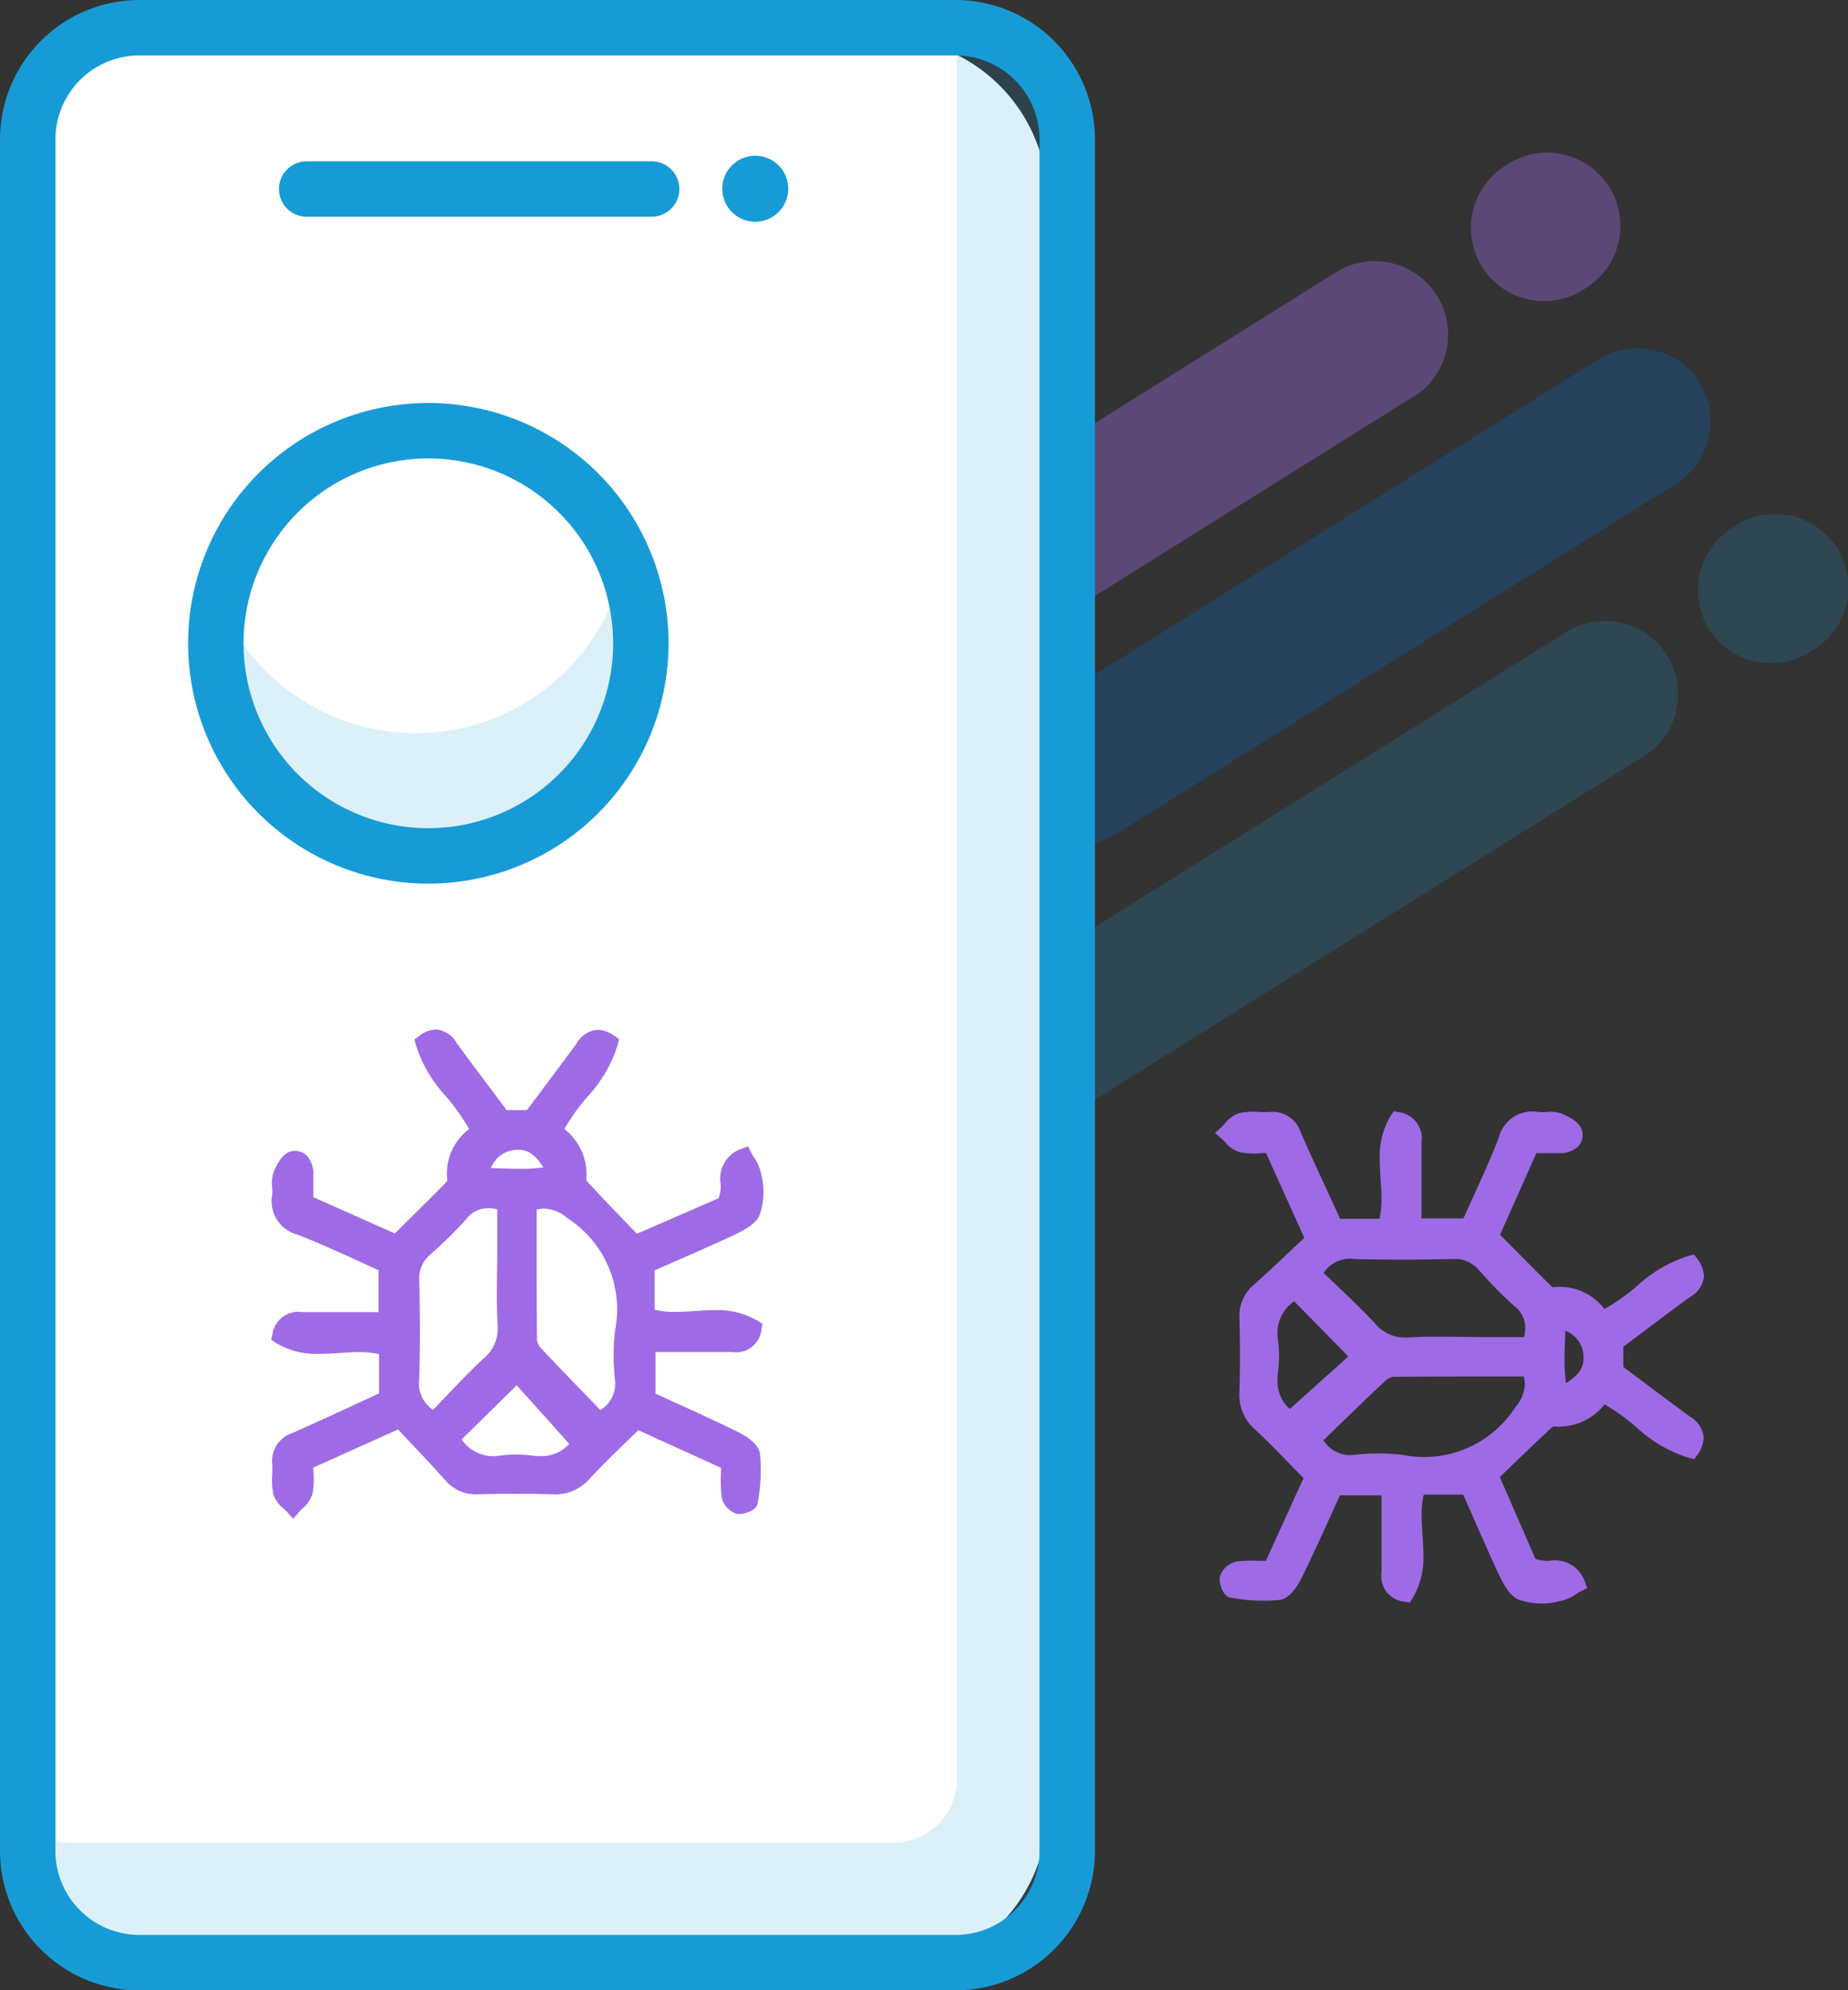<svg id="test" xmlns="http://www.w3.org/2000/svg" xmlns:xlink="http://www.w3.org/1999/xlink" width="66.701" height="71.81" viewBox="0 0 66.701 71.81">
  <rect x="0" y="0" width="66.701" height="71.81" fill="#333333" stroke="none"/>
  <defs>
    <clipPath id="clip-path">
      <rect id="Rectangle_11015" data-name="Rectangle 11015" width="66.701" height="71.81" fill="none"/>
    </clipPath>
    <clipPath id="clip-path-3">
      <rect id="Rectangle_11011" data-name="Rectangle 11011" width="60.383" height="47.722" transform="translate(6.317 5.495)" fill="none"/>
    </clipPath>
    <clipPath id="clip-path-4">
      <rect id="Rectangle_11005" data-name="Rectangle 11005" width="25.557" height="17.967" transform="translate(36.208 12.547)" fill="none"/>
    </clipPath>
    <clipPath id="clip-path-5">
      <path id="Path_3657" data-name="Path 3657" d="M60.512,17.437,40.239,30.119a2.642,2.642,0,0,1-2.809-4.475L57.7,12.962a2.642,2.642,0,0,1,2.841,4.455l-.031.02" fill="none"/>
    </clipPath>
    <linearGradient id="linear-gradient" x1="-2.062" y1="2.391" x2="-2.01" y2="2.391" gradientUnits="objectBoundingBox">
      <stop offset="0" stop-color="#179bd6"/>
      <stop offset="1" stop-color="#0e65bb"/>
    </linearGradient>
    <clipPath id="clip-path-6">
      <rect id="Rectangle_11007" data-name="Rectangle 11007" width="18.85" height="13.801" transform="translate(15.813 29.562)" fill="none"/>
    </clipPath>
    <clipPath id="clip-path-7">
      <path id="Path_3658" data-name="Path 3658" d="M33.42,34.452,19.864,42.959a2.646,2.646,0,1,1-2.809-4.485l13.545-8.5a2.642,2.642,0,1,1,2.841,4.455l-.031.02Z" fill="none"/>
    </clipPath>
    <linearGradient id="linear-gradient-2" x1="-1.199" y1="2.283" x2="-1.132" y2="2.283" xlink:href="#linear-gradient"/>
    <clipPath id="clip-path-8">
      <rect id="Rectangle_11008" data-name="Rectangle 11008" width="25.557" height="17.967" transform="translate(35.001 22.41)" fill="none"/>
    </clipPath>
    <clipPath id="clip-path-9">
      <rect id="Rectangle_11009" data-name="Rectangle 11009" width="18.85" height="13.792" transform="translate(14.626 39.425)" fill="none"/>
    </clipPath>
    <clipPath id="clip-path-10">
      <rect id="Rectangle_11010" data-name="Rectangle 11010" width="5.406" height="5.363" transform="translate(61.295 18.556)" fill="none"/>
    </clipPath>
    <clipPath id="clip-path-11">
      <rect id="Rectangle_11012" data-name="Rectangle 11012" width="37.18" height="70.58" transform="translate(0.69 0.31)" fill="none"/>
    </clipPath>
    <clipPath id="clip-path-12">
      <rect id="Rectangle_11013" data-name="Rectangle 11013" width="15.341" height="9.67" transform="translate(7.329 20.76)" fill="none"/>
    </clipPath>
  </defs>
  <g id="Group_3348" data-name="Group 3348" clip-path="url(#clip-path)">
    <g id="Group_3347" data-name="Group 3347">
      <g id="Group_3346" data-name="Group 3346" clip-path="url(#clip-path)">
        <g id="Group_3339" data-name="Group 3339" opacity="0.38">
          <g id="Group_3338" data-name="Group 3338">
            <g id="Group_3337" data-name="Group 3337" clip-path="url(#clip-path-3)">
              <g id="Group_3322" data-name="Group 3322" opacity="0.8" style="isolation: isolate">
                <g id="Group_3321" data-name="Group 3321">
                  <g id="Group_3320" data-name="Group 3320" clip-path="url(#clip-path-4)">
                    <g id="Group_3319" data-name="Group 3319">
                      <g id="Group_3318" data-name="Group 3318" clip-path="url(#clip-path-5)">
                        <rect id="Rectangle_11004" data-name="Rectangle 11004" width="19.12" height="26.584" transform="translate(35.548 30.881) rotate(-89.097)" fill="url(#linear-gradient)"/>
                      </g>
                    </g>
                  </g>
                </g>
              </g>
              <g id="Group_3327" data-name="Group 3327" opacity="0.8" style="isolation: isolate">
                <g id="Group_3326" data-name="Group 3326">
                  <g id="Group_3325" data-name="Group 3325" clip-path="url(#clip-path-6)">
                    <g id="Group_3324" data-name="Group 3324">
                      <g id="Group_3323" data-name="Group 3323" clip-path="url(#clip-path-7)">
                        <rect id="Rectangle_11006" data-name="Rectangle 11006" width="14.85" height="19.819" transform="translate(15.212 43.731) rotate(-89.097)" fill="url(#linear-gradient-2)"/>
                      </g>
                    </g>
                  </g>
                </g>
              </g>
              <path id="Path_3659" data-name="Path 3659" d="M51.141,14.229,30.869,26.911a2.642,2.642,0,1,1-2.841-4.455l.031-.02L48.331,9.754a2.65,2.65,0,0,1,2.81,4.485Z" fill="#9f6ae5"/>
              <path id="Path_3660" data-name="Path 3660" d="M24.05,31.234,10.494,39.751a2.65,2.65,0,1,1-2.81-4.485L21.24,26.759a2.642,2.642,0,0,1,2.81,4.475" fill="#9f6ae5"/>
              <path id="Path_3661" data-name="Path 3661" d="M57.253,10.385l-.121.078a2.642,2.642,0,0,1-2.841-4.455l.031-.02.121-.078a2.642,2.642,0,0,1,2.841,4.455l-.031.02" fill="#9f6ae5"/>
              <g id="Group_3330" data-name="Group 3330" opacity="0.5" style="isolation: isolate">
                <g id="Group_3329" data-name="Group 3329">
                  <g id="Group_3328" data-name="Group 3328" clip-path="url(#clip-path-8)">
                    <path id="Path_3662" data-name="Path 3662" d="M59.336,27.28,39.064,39.962a2.642,2.642,0,1,1-2.841-4.455l.031-.02L56.526,22.805a2.642,2.642,0,0,1,2.81,4.475" fill="#179bd6"/>
                  </g>
                </g>
              </g>
              <g id="Group_3333" data-name="Group 3333" opacity="0.5" style="isolation: isolate">
                <g id="Group_3332" data-name="Group 3332">
                  <g id="Group_3331" data-name="Group 3331" clip-path="url(#clip-path-9)">
                    <path id="Path_3663" data-name="Path 3663" d="M32.245,44.295,18.689,52.8a2.642,2.642,0,1,1-2.841-4.455l.031-.02L29.445,39.82a2.642,2.642,0,0,1,2.81,4.475Z" fill="#179bd6"/>
                  </g>
                </g>
              </g>
              <g id="Group_3336" data-name="Group 3336" opacity="0.5" style="isolation: isolate">
                <g id="Group_3335" data-name="Group 3335">
                  <g id="Group_3334" data-name="Group 3334" clip-path="url(#clip-path-10)">
                    <path id="Path_3664" data-name="Path 3664" d="M65.448,23.445l-.121.079a2.642,2.642,0,0,1-2.81-4.475l.121-.078a2.642,2.642,0,1,1,2.841,4.455l-.031.019" fill="#179bd6"/>
                  </g>
                </g>
              </g>
            </g>
          </g>
        </g>
        <path id="Path_3665" data-name="Path 3665" d="M6.19,1.36H31.91a5.9,5.9,0,0,1,5.9,5.9V65.27a5.9,5.9,0,0,1-5.9,5.9H6.19a5.9,5.9,0,0,1-5.9-5.9V7.26a5.9,5.9,0,0,1,5.9-5.9" fill="#fff"/>
        <g id="Group_3342" data-name="Group 3342" opacity="0.15" style="isolation: isolate">
          <g id="Group_3341" data-name="Group 3341">
            <g id="Group_3340" data-name="Group 3340" clip-path="url(#clip-path-11)">
              <path id="Path_3666" data-name="Path 3666" d="M37.87,5.5v62a2.3,2.3,0,0,1-2.3,2.3L4.95,70.89c-2.38,0-3.48-2.63-4.26-4.75a5.482,5.482,0,0,0,1.91.34H32.24a2.3,2.3,0,0,0,2.3-2.3v-62a5.433,5.433,0,0,0-.3-1.87A5.52,5.52,0,0,1,37.87,5.5" fill="#179bd6"/>
            </g>
          </g>
        </g>
        <path id="Path_3667" data-name="Path 3667" d="M14.76,14.84a7.67,7.67,0,1,1-7.67,7.67,7.67,7.67,0,0,1,7.67-7.67" fill="#fff"/>
        <g id="Group_3345" data-name="Group 3345" opacity="0.15" style="isolation: isolate">
          <g id="Group_3344" data-name="Group 3344">
            <g id="Group_3343" data-name="Group 3343" clip-path="url(#clip-path-12)">
              <path id="Path_3668" data-name="Path 3668" d="M22.67,22.76a7.67,7.67,0,0,1-15.34,0,6.8,6.8,0,0,1,.27-2,7.67,7.67,0,0,0,14.82,0,7.579,7.579,0,0,1,.25,2" fill="#179bd6" fill-rule="evenodd"/>
            </g>
          </g>
        </g>
        <path id="Path_3669" data-name="Path 3669" d="M15.46,14.54a8.67,8.67,0,1,1-8.67,8.67,8.67,8.67,0,0,1,8.67-8.67m0,15.34a6.67,6.67,0,1,0-6.67-6.67,6.67,6.67,0,0,0,6.67,6.67" fill="#179bd6"/>
        <path id="Path_3670" data-name="Path 3670" d="M5.03,0H34.49a5.035,5.035,0,0,1,5.03,5.03V66.78a5.035,5.035,0,0,1-5.03,5.03H5.03A5.035,5.035,0,0,1,0,66.78V5.03A5.035,5.035,0,0,1,5.03,0M34.49,69.81a3.033,3.033,0,0,0,3.03-3.03V5.03A3.033,3.033,0,0,0,34.49,2H5.03A3.033,3.033,0,0,0,2,5.03V66.78a3.033,3.033,0,0,0,3.03,3.03Z" fill="#179bd6"/>
        <path id="Path_3671" data-name="Path 3671" d="M23.52,7.82H11.07a1,1,0,1,1,0-2H23.52a1,1,0,0,1,0,2" fill="#179bd6"/>
        <path id="Path_3672" data-name="Path 3672" d="M27.26,5.62a1.19,1.19,0,1,1-1.19,1.19,1.19,1.19,0,0,1,1.19-1.19" fill="#179bd6"/>
        <path id="Path_3673" data-name="Path 3673" d="M13.933,50.435V48.669c-1.246-.415-2.666.326-3.854-.443.149-.666.556-.631.937-.632h2.9V45.663c-1.007-.447-2.031-.946-3.091-1.354a1,1,0,0,1-.747-1.172,3.353,3.353,0,0,1,.023-.729c.088-.243.274-.588.468-.625.346-.066.492.252.49.6v.977L14.308,44.8c.647-.641,1.3-1.286,1.951-1.939a.423.423,0,0,0,.144-.28,1.843,1.843,0,0,1,.845-1.778c-.543-1.2-1.7-1.955-2-3.2.546-.408.8-.159,1.045.183.61.835,1.236,1.659,1.875,2.514h.98c.622-.832,1.244-1.657,1.856-2.489.243-.33.485-.616,1.063-.217-.286,1.241-1.438,2-2,3.185a1.964,1.964,0,0,1,.85,1.775c-.02.136.177.322.3.457.557.6,1.124,1.184,1.712,1.8l3.188-1.389c.373-.564-.231-1.384.757-1.752a2.478,2.478,0,0,1,.346.715c.172,1.447.128,1.51-1.238,2.131-.864.392-1.735.768-2.611,1.155v1.775c1.262.417,2.678-.322,3.868.432-.112.615-.456.651-.83.65h-3v1.913c1.008.463,2.073.932,3.117,1.445.268.131.635.377.666.609a6.592,6.592,0,0,1-.079,1.689c-.012.089-.327.222-.466.188a.566.566,0,0,1-.347-.387,9.113,9.113,0,0,1-.016-1.18L23,51.307c-.631.623-1.285,1.233-1.892,1.885a1.383,1.383,0,0,1-1.147.478c-.9-.027-1.8-.023-2.7,0a1.194,1.194,0,0,1-1-.434c-.6-.67-1.22-1.314-1.833-1.969L11.051,52.79a4.762,4.762,0,0,1-.02,1.054c-.05.214-.3.381-.456.569-.163-.184-.417-.346-.468-.558a6.546,6.546,0,0,1-.032-1.057.808.808,0,0,1,.582-.868c1.094-.48,2.174-.99,3.273-1.495m7.7.764a1.42,1.42,0,0,0,.81-1.46,7.4,7.4,0,0,1,0-1.709,4.166,4.166,0,0,0-1.807-4.273,1.453,1.453,0,0,0-1.515-.3c0,1.651-.007,3.277.011,4.9a.831.831,0,0,0,.241.49c.742.79,1.5,1.565,2.262,2.353m-5.964-.014c.644-.663,1.263-1.347,1.934-1.975a1.651,1.651,0,0,0,.607-1.417c-.054-.866-.014-1.738-.014-2.608v-1.75a1.311,1.311,0,0,0-1.557.382,14.842,14.842,0,0,1-1.277,1.256,1.392,1.392,0,0,0-.477,1.147c.028,1.168.034,2.337,0,3.5a1.415,1.415,0,0,0,.786,1.459m5.195.889-2.2-2.456L16.333,51.9a1.692,1.692,0,0,0,1.77.858,4.139,4.139,0,0,1,1.055,0,1.619,1.619,0,0,0,1.707-.689M17.323,42.39a11.841,11.841,0,0,0,2.68-.1c-.378-.693-.748-1.146-1.5-1.051-.613.077-.891.491-1.18,1.147" fill="#9f6ae5"/>
        <path id="Path_3674" data-name="Path 3674" d="M10.582,54.795l-.192-.217c-.042-.048-.1-.1-.152-.149a1.1,1.1,0,0,1-.372-.516,2.576,2.576,0,0,1-.04-.712,3.569,3.569,0,0,0,0-.387,1.061,1.061,0,0,1,.731-1.114c.78-.343,1.57-.708,2.334-1.062l.79-.365V48.857a3.1,3.1,0,0,0-.725-.074c-.227,0-.465.016-.7.031s-.483.032-.726.032a2.828,2.828,0,0,1-1.594-.409l-.146-.1.038-.17a.95.95,0,0,1,1.055-.834c.015,0,.03,0,.045.006h2.734V45.825c-.248-.111-.5-.226-.744-.337-.71-.324-1.445-.66-2.187-.946a1.241,1.241,0,0,1-.906-1.433,1.587,1.587,0,0,0,0-.258,1.273,1.273,0,0,1,.04-.528c.06-.167.286-.715.656-.786a.6.6,0,0,1,.555.159.948.948,0,0,1,.232.683v.813l2.941,1.31.314-.311c.5-.492,1.012-1,1.514-1.507a.4.4,0,0,0,.07-.094,2,2,0,0,1,.785-1.854,7.308,7.308,0,0,0-.823-1.167,4.9,4.9,0,0,1-1.109-1.906l-.038-.16.131-.1a1.1,1.1,0,0,1,.648-.261.954.954,0,0,1,.749.5c.433.593.865,1.168,1.323,1.777l.476.634h.729l.463-.618c.434-.579.882-1.178,1.317-1.769a.992.992,0,0,1,.769-.514,1.141,1.141,0,0,1,.638.24l.139.1-.038.165a4.87,4.87,0,0,1-1.122,1.934,7.577,7.577,0,0,0-.814,1.141,2.092,2.092,0,0,1,.793,1.841,1.381,1.381,0,0,0,.187.224l.049.051c.405.435.81.857,1.238,1.3l.351.367,2.952-1.286a1.242,1.242,0,0,0,.069-.52,1.138,1.138,0,0,1,.777-1.271L27,41.36l.1.2c.034.067.076.136.12.208a1.483,1.483,0,0,1,.251.589,2.5,2.5,0,0,1-.075,1.531c-.2.341-.586.529-1.308.857-.6.272-1.212.541-1.8.8l-.659.289v1.423a3.157,3.157,0,0,0,.738.076c.231,0,.472-.016.7-.031s.488-.032.734-.032a2.838,2.838,0,0,1,1.575.4l.142.09-.03.166a.923.923,0,0,1-.978.864q-.042,0-.084-.009H23.658v1.5l.675.307c.755.343,1.535.7,2.3,1.074.224.11.752.409.8.8a6.543,6.543,0,0,1-.072,1.7l-.007.052c-.038.289-.489.411-.662.411a.462.462,0,0,1-.111-.013.8.8,0,0,1-.535-.6,5.436,5.436,0,0,1-.024-.856v-.2L23.038,51.6c-.146.144-.294.287-.438.427-.442.429-.9.873-1.324,1.33a1.64,1.64,0,0,1-1.337.557c-.419-.013-.862-.019-1.316-.019-.436,0-.883.006-1.368.017a1.443,1.443,0,0,1-1.183-.506c-.419-.472-.862-.94-1.29-1.393l-.416-.44L11.307,52.95a1.149,1.149,0,0,0,.007.154,2.862,2.862,0,0,1-.037.8,1.128,1.128,0,0,1-.36.52,1.612,1.612,0,0,0-.148.153Zm12.36-3.786,3.591,1.637v.161c0,.127,0,.249-.006.368a5.066,5.066,0,0,0,.02.779.369.369,0,0,0,.154.175.506.506,0,0,0,.173-.054,6.059,6.059,0,0,0,.069-1.545,1.1,1.1,0,0,0-.528-.418c-.761-.374-1.538-.727-2.289-1.068l-.823-.375-.146-.067V48.28h3.269c.272,0,.437-.014.528-.277a2.466,2.466,0,0,0-1.153-.231c-.229,0-.458.015-.7.031s-.491.032-.738.032a3.327,3.327,0,0,1-1.067-.15l-.171-.057V45.511l.149-.066.809-.356c.591-.259,1.2-.527,1.8-.8s.96-.444,1.083-.654.092-.525.01-1.22a1.116,1.116,0,0,0-.181-.387L26.775,42c-.26.162-.261.383-.262.713a1.46,1.46,0,0,1-.184.853l-.041.062-.068.03-3.187,1.391-.16.07-.121-.126-.471-.493c-.43-.449-.835-.872-1.243-1.309l-.045-.048c-.159-.167-.357-.376-.323-.616a1.713,1.713,0,0,0-.771-1.555l-.137-.125.08-.167a7.093,7.093,0,0,1,.96-1.4,4.891,4.891,0,0,0,.977-1.559.478.478,0,0,0-.2-.061c-.117,0-.211.1-.366.31-.436.593-.885,1.192-1.32,1.772l-.537.718-.075.1h-1.23l-.075-.1-.55-.733c-.459-.611-.892-1.187-1.327-1.783-.155-.213-.249-.292-.345-.292a.46.46,0,0,0-.209.07,4.909,4.909,0,0,0,.965,1.541,6.807,6.807,0,0,1,.973,1.445l.081.179L17.405,41a1.576,1.576,0,0,0-.752,1.545.642.642,0,0,1-.214.493c-.5.507-1.019,1.017-1.517,1.51l-.557.551L10.808,43.52V42.372a.488.488,0,0,0-.087-.327.08.08,0,0,0-.065-.025h-.037a1.052,1.052,0,0,0-.284.466.882.882,0,0,0-.012.324,1.839,1.839,0,0,1,0,.348.753.753,0,0,0,.559.9l.03.006c.756.292,1.5.63,2.215.958.292.133.594.271.887.4l.149.066v2.349h-3.23c-.269,0-.448,0-.556.265a2.465,2.465,0,0,0,1.162.236c.227,0,.464-.016.694-.031s.484-.032.727-.032a3.275,3.275,0,0,1,1.054.149l.171.057v2.107l-.146.067-.934.431c-.766.354-1.559.721-2.343,1.066-.34.149-.453.312-.433.622a4.018,4.018,0,0,1,0,.439,2.186,2.186,0,0,0,.026.577.794.794,0,0,0,.221.261.816.816,0,0,0,.217-.271,2.467,2.467,0,0,0,.024-.659c-.005-.11-.011-.223-.011-.338v-.161l3.683-1.663.122.131c.178.191.357.38.536.569.431.456.876.927,1.3,1.4a.945.945,0,0,0,.806.35c.489-.012.94-.017,1.38-.017.459,0,.907.007,1.331.019h.056a1.119,1.119,0,0,0,.9-.4c.434-.466.9-.914,1.342-1.348.184-.178.373-.363.558-.545Zm-5.131,2.025a1.95,1.95,0,0,1-1.688-.993l-.111-.171,2.662-2.615,2.5,2.789-.1.158a1.778,1.778,0,0,1-1.6.831,2.824,2.824,0,0,1-.356-.023,3.905,3.905,0,0,0-.99,0,2.4,2.4,0,0,1-.317.024m-1.152-1.1a1.4,1.4,0,0,0,1.41.581,4.366,4.366,0,0,1,1.119,0,2.418,2.418,0,0,0,.294.019,1.321,1.321,0,0,0,1.063-.442l-1.894-2.113Zm4.934-.419-.139-.144-.568-.587c-.559-.577-1.137-1.173-1.7-1.768a1.091,1.091,0,0,1-.308-.659c-.014-1.268-.013-2.562-.012-3.814V43.272l.171-.057a1.927,1.927,0,0,1,.611-.109,1.867,1.867,0,0,1,1.134.451,4.417,4.417,0,0,1,1.908,4.51,7.235,7.235,0,0,0,0,1.651,1.672,1.672,0,0,1-.93,1.693Zm-2.222-7.873v.9c0,1.25,0,2.543.011,3.808a.607.607,0,0,0,.173.322c.556.592,1.132,1.187,1.69,1.762l.425.439a1.121,1.121,0,0,0,.525-1.119,7.735,7.735,0,0,1,.007-1.767,3.909,3.909,0,0,0-1.716-4.033,1.352,1.352,0,0,0-.833-.349,1.275,1.275,0,0,0-.282.037M15.714,51.5l-.168-.1a1.655,1.655,0,0,1-.911-1.683c.033-1.049.034-2.191,0-3.491a1.64,1.64,0,0,1,.558-1.337l.11-.1a13.477,13.477,0,0,0,1.146-1.134,1.465,1.465,0,0,1,1.156-.568,2.323,2.323,0,0,1,.662.109l.178.053v1.936c0,.262,0,.528-.007.784-.008.6-.017,1.21.021,1.808a1.9,1.9,0,0,1-.686,1.615c-.466.435-.916.909-1.352,1.367-.187.2-.381.4-.574.6Zm1.893-7.91a.968.968,0,0,0-.777.393,13.889,13.889,0,0,1-1.188,1.177l-.11.1a1.144,1.144,0,0,0-.4.956c.032,1.309.031,2.46,0,3.519a1.152,1.152,0,0,0,.5,1.131c.144-.15.289-.3.429-.449.441-.463.9-.943,1.373-1.388a1.407,1.407,0,0,0,.528-1.219c-.038-.616-.03-1.241-.021-1.846,0-.255.007-.519.007-.778V43.629a1.566,1.566,0,0,0-.341-.041Zm1.167-.92c-.216,0-.435-.007-.647-.014-.259-.009-.526-.017-.8-.014h-.389l.157-.356c.265-.6.589-1.2,1.378-1.295a1.66,1.66,0,0,1,.223-.015c.809,0,1.213.616,1.528,1.194l.157.288-.319.075a5.472,5.472,0,0,1-1.288.133Zm-1.055-.526c.144,0,.285.008.424.012.218.007.423.014.631.014a5.564,5.564,0,0,0,.836-.054c-.294-.466-.582-.686-1.075-.623a1.034,1.034,0,0,0-.816.647Z" fill="#9f6ae5"/>
        <path id="Path_3675" data-name="Path 3675" d="M48.21,44.225h1.766c.415-1.246-.326-2.666.443-3.854.666.149.631.556.632.937v2.9h1.931c.447-1.007.946-2.031,1.354-3.091a1,1,0,0,1,1.172-.747,3.354,3.354,0,0,1,.729.023c.243.088.588.274.625.468.066.346-.252.492-.6.49h-.977L53.843,44.6c.641.647,1.286,1.3,1.939,1.951a.423.423,0,0,0,.28.144,1.843,1.843,0,0,1,1.778.845c1.2-.543,1.955-1.7,3.2-2,.408.546.159.8-.183,1.045-.835.61-1.659,1.236-2.514,1.875v.98c.832.622,1.657,1.244,2.489,1.856.33.243.616.485.217,1.063-1.241-.286-2-1.438-3.185-2a1.964,1.964,0,0,1-1.775.85c-.136-.02-.322.177-.457.3-.6.557-1.184,1.124-1.8,1.712l1.389,3.188c.564.373,1.384-.231,1.752.757a2.478,2.478,0,0,1-.715.346c-1.447.172-1.51.128-2.131-1.238-.392-.864-.768-1.735-1.155-2.611H51.2c-.417,1.262.322,2.678-.432,3.868-.615-.112-.651-.456-.65-.83v-3H48.2c-.463,1.008-.932,2.073-1.445,3.117-.131.268-.377.635-.609.666a6.592,6.592,0,0,1-1.689-.079c-.089-.012-.222-.327-.188-.466a.566.566,0,0,1,.387-.347,9.113,9.113,0,0,1,1.18-.016l1.5-3.289C46.715,52.656,46.1,52,45.453,51.4a1.383,1.383,0,0,1-.478-1.147c.027-.9.023-1.8,0-2.7a1.194,1.194,0,0,1,.434-1c.67-.6,1.314-1.22,1.969-1.833l-1.523-3.372a4.762,4.762,0,0,1-1.054-.02c-.214-.05-.381-.3-.569-.456.184-.163.346-.417.558-.468a6.546,6.546,0,0,1,1.057-.032.808.808,0,0,1,.868.582c.48,1.094.99,2.174,1.495,3.273m-.764,7.7a1.42,1.42,0,0,0,1.46.81,7.4,7.4,0,0,1,1.709,0,4.166,4.166,0,0,0,4.273-1.807,1.453,1.453,0,0,0,.3-1.515c-1.651,0-3.277-.007-4.9.011a.831.831,0,0,0-.49.241c-.79.742-1.565,1.5-2.353,2.262m.014-5.964c.663.644,1.347,1.263,1.975,1.934a1.651,1.651,0,0,0,1.417.607c.866-.054,1.738-.014,2.608-.014h1.75a1.311,1.311,0,0,0-.382-1.557,14.842,14.842,0,0,1-1.256-1.277,1.392,1.392,0,0,0-1.147-.477c-1.168.028-2.337.034-3.5,0a1.415,1.415,0,0,0-1.459.786m-.889,5.195,2.456-2.2-2.289-2.332a1.692,1.692,0,0,0-.858,1.77,4.139,4.139,0,0,1,0,1.055,1.619,1.619,0,0,0,.689,1.707m9.681-3.542a11.841,11.841,0,0,0,.1,2.68c.693-.378,1.146-.748,1.051-1.5-.077-.613-.491-.891-1.147-1.18" fill="#9f6ae5"/>
        <path id="Path_3676" data-name="Path 3676" d="M43.85,40.874l.217-.192c.048-.042.1-.1.149-.152a1.1,1.1,0,0,1,.516-.372,2.576,2.576,0,0,1,.712-.04,3.569,3.569,0,0,0,.387,0,1.061,1.061,0,0,1,1.114.731c.343.78.708,1.57,1.062,2.334l.365.79h1.416a3.1,3.1,0,0,0,.074-.725c0-.227-.016-.465-.031-.695s-.032-.483-.032-.726a2.828,2.828,0,0,1,.409-1.594l.1-.146.17.038a.95.95,0,0,1,.834,1.055c0,.015,0,.03-.006.045v2.734H52.82c.111-.248.226-.5.337-.744.324-.71.66-1.445.946-2.187a1.241,1.241,0,0,1,1.433-.906,1.587,1.587,0,0,0,.258,0,1.273,1.273,0,0,1,.528.04c.167.06.715.286.786.656a.6.6,0,0,1-.159.555.948.948,0,0,1-.683.232h-.813l-1.31,2.941.311.314c.492.5,1,1.012,1.507,1.514a.4.4,0,0,0,.094.07,2,2,0,0,1,1.854.785,7.308,7.308,0,0,0,1.167-.823A4.9,4.9,0,0,1,60.982,45.3l.16-.038.1.131a1.1,1.1,0,0,1,.261.648.954.954,0,0,1-.5.749c-.593.433-1.168.865-1.777,1.323l-.634.476v.729l.618.463c.579.434,1.178.882,1.769,1.317a.992.992,0,0,1,.514.769,1.141,1.141,0,0,1-.24.638l-.1.139-.165-.038a4.87,4.87,0,0,1-1.934-1.122,7.577,7.577,0,0,0-1.141-.814,2.092,2.092,0,0,1-1.841.793,1.381,1.381,0,0,0-.224.187L55.8,51.7c-.435.405-.857.81-1.3,1.238l-.367.351,1.286,2.952a1.242,1.242,0,0,0,.52.069,1.138,1.138,0,0,1,1.271.777l.078.21-.2.1c-.067.034-.136.076-.208.12a1.483,1.483,0,0,1-.589.251,2.5,2.5,0,0,1-1.531-.075c-.341-.2-.529-.586-.857-1.308-.272-.6-.541-1.212-.8-1.8l-.289-.659H51.388a3.157,3.157,0,0,0-.076.738c0,.231.016.472.031.705s.032.488.032.734a2.838,2.838,0,0,1-.4,1.575l-.09.142-.166-.03a.923.923,0,0,1-.864-.978q0-.042.009-.084V53.95h-1.5l-.307.675c-.343.755-.7,1.535-1.074,2.3-.11.224-.409.752-.8.8a6.543,6.543,0,0,1-1.7-.072l-.052-.007c-.289-.038-.411-.489-.411-.662a.461.461,0,0,1,.013-.111.8.8,0,0,1,.6-.535,5.436,5.436,0,0,1,.856-.024h.2l1.36-2.984c-.144-.146-.287-.294-.427-.438-.429-.442-.873-.9-1.33-1.324a1.64,1.64,0,0,1-.557-1.337c.013-.419.019-.862.019-1.316,0-.436-.006-.883-.017-1.368a1.443,1.443,0,0,1,.506-1.183c.472-.419.94-.862,1.393-1.29l.44-.416L45.695,41.6a1.149,1.149,0,0,0-.154.007,2.862,2.862,0,0,1-.8-.037,1.128,1.128,0,0,1-.52-.36,1.612,1.612,0,0,0-.153-.148Zm3.786,12.36L46,56.825h-.161c-.127,0-.249,0-.368-.006a5.066,5.066,0,0,0-.779.02.369.369,0,0,0-.175.154.506.506,0,0,0,.054.173,6.058,6.058,0,0,0,1.545.069,1.1,1.1,0,0,0,.418-.528c.374-.761.727-1.538,1.068-2.289l.375-.823.067-.146h2.322v3.269c0,.272.014.437.277.528a2.466,2.466,0,0,0,.231-1.153c0-.229-.015-.458-.031-.7s-.032-.491-.032-.738a3.327,3.327,0,0,1,.15-1.067l.057-.171h2.117l.066.149.356.809c.259.591.527,1.2.8,1.8s.444.96.654,1.083.525.092,1.22.01a1.116,1.116,0,0,0,.387-.181l.032-.02c-.162-.26-.383-.261-.713-.262a1.46,1.46,0,0,1-.853-.184l-.062-.041-.03-.068L53.6,53.325l-.07-.16.126-.121.493-.471c.449-.43.872-.835,1.309-1.243l.048-.045c.167-.159.376-.357.616-.323a1.713,1.713,0,0,0,1.555-.771l.125-.137.167.08a7.093,7.093,0,0,1,1.4.96,4.891,4.891,0,0,0,1.559.977.478.478,0,0,0,.061-.2c0-.117-.1-.211-.31-.366-.593-.436-1.192-.885-1.772-1.32l-.718-.537-.1-.075v-1.23l.1-.075.733-.55c.611-.459,1.187-.892,1.783-1.327.213-.155.292-.249.292-.345a.46.46,0,0,0-.07-.209,4.909,4.909,0,0,0-1.541.965,6.808,6.808,0,0,1-1.445.973l-.179.081-.121-.154a1.576,1.576,0,0,0-1.545-.752.642.642,0,0,1-.493-.214c-.507-.5-1.017-1.019-1.51-1.517l-.551-.557L55.125,41.1h1.148a.488.488,0,0,0,.327-.087.08.08,0,0,0,.025-.065.229.229,0,0,0,0-.037,1.052,1.052,0,0,0-.466-.284.882.882,0,0,0-.324-.012,1.839,1.839,0,0,1-.348,0,.753.753,0,0,0-.9.559l-.006.03c-.292.756-.63,1.5-.958,2.215-.133.292-.271.594-.4.887l-.066.149H50.8v-3.23c0-.269,0-.448-.265-.556a2.465,2.465,0,0,0-.236,1.162c0,.227.016.464.031.694s.032.484.032.727a3.275,3.275,0,0,1-.149,1.054l-.057.171H48.052l-.067-.146-.431-.934c-.354-.766-.721-1.559-1.066-2.343-.149-.34-.312-.453-.622-.433a4.016,4.016,0,0,1-.439,0,2.187,2.187,0,0,0-.577.026.794.794,0,0,0-.261.221.816.816,0,0,0,.271.217,2.466,2.466,0,0,0,.659.024c.11-.005.223-.011.338-.011h.161l1.663,3.683-.131.122c-.191.178-.38.357-.569.536-.456.431-.927.876-1.4,1.3a.945.945,0,0,0-.35.806c.012.489.017.94.017,1.38,0,.459-.007.907-.019,1.331v.056a1.119,1.119,0,0,0,.4.9c.466.434.914.9,1.348,1.342.178.184.363.373.545.558ZM45.611,48.1a1.95,1.95,0,0,1,.993-1.688l.171-.111,2.615,2.662-2.789,2.5-.158-.1a1.778,1.778,0,0,1-.831-1.6,2.825,2.825,0,0,1,.023-.356,3.905,3.905,0,0,0,0-.99,2.4,2.4,0,0,1-.024-.317m1.1-1.152a1.4,1.4,0,0,0-.581,1.41,4.366,4.366,0,0,1,0,1.119,2.418,2.418,0,0,0-.019.294,1.321,1.321,0,0,0,.442,1.063l2.113-1.894Zm.419,4.934.144-.139.587-.568c.577-.559,1.173-1.137,1.768-1.7a1.091,1.091,0,0,1,.659-.308c1.268-.014,2.562-.013,3.814-.012h1.271l.057.171a1.927,1.927,0,0,1,.109.611,1.867,1.867,0,0,1-.451,1.134,4.417,4.417,0,0,1-4.51,1.908,7.235,7.235,0,0,0-1.651,0,1.672,1.672,0,0,1-1.693-.93ZM55,49.663h-.9c-1.25,0-2.543,0-3.808.011a.607.607,0,0,0-.322.173c-.592.556-1.187,1.132-1.762,1.69l-.439.425a1.121,1.121,0,0,0,1.119.525,7.735,7.735,0,0,1,1.767.007,3.909,3.909,0,0,0,4.033-1.716,1.352,1.352,0,0,0,.349-.833A1.275,1.275,0,0,0,55,49.663m-7.86-3.657.1-.168a1.655,1.655,0,0,1,1.683-.911c1.049.033,2.191.034,3.491,0a1.64,1.64,0,0,1,1.337.558l.1.11a13.477,13.477,0,0,0,1.134,1.146,1.465,1.465,0,0,1,.568,1.156,2.323,2.323,0,0,1-.109.662l-.053.178H53.458c-.262,0-.528,0-.784-.007-.6-.008-1.21-.017-1.808.021a1.9,1.9,0,0,1-1.615-.686c-.435-.466-.909-.916-1.367-1.352-.2-.187-.4-.381-.6-.574Zm7.91,1.893a.968.968,0,0,0-.393-.777,13.889,13.889,0,0,1-1.177-1.188l-.1-.11a1.144,1.144,0,0,0-.956-.4c-1.309.032-2.46.031-3.519,0a1.152,1.152,0,0,0-1.131.5c.15.144.3.289.449.429.463.441.943.9,1.388,1.373a1.407,1.407,0,0,0,1.219.528c.616-.038,1.241-.03,1.846-.021.255,0,.519.007.778.007h1.559a1.566,1.566,0,0,0,.041-.341Zm.92,1.167c0-.216.007-.435.014-.647.009-.259.017-.526.014-.8V47.23l.356.157c.6.265,1.2.589,1.3,1.378a1.66,1.66,0,0,1,.015.223c0,.809-.616,1.213-1.194,1.528l-.288.157-.075-.319a5.472,5.472,0,0,1-.133-1.288Zm.526-1.055c0,.144-.008.285-.012.424-.007.218-.014.423-.014.631a5.564,5.564,0,0,0,.054.836c.466-.294.686-.582.623-1.075a1.034,1.034,0,0,0-.647-.816Z" fill="#9f6ae5"/>
      </g>
    </g>
  </g>
</svg>
